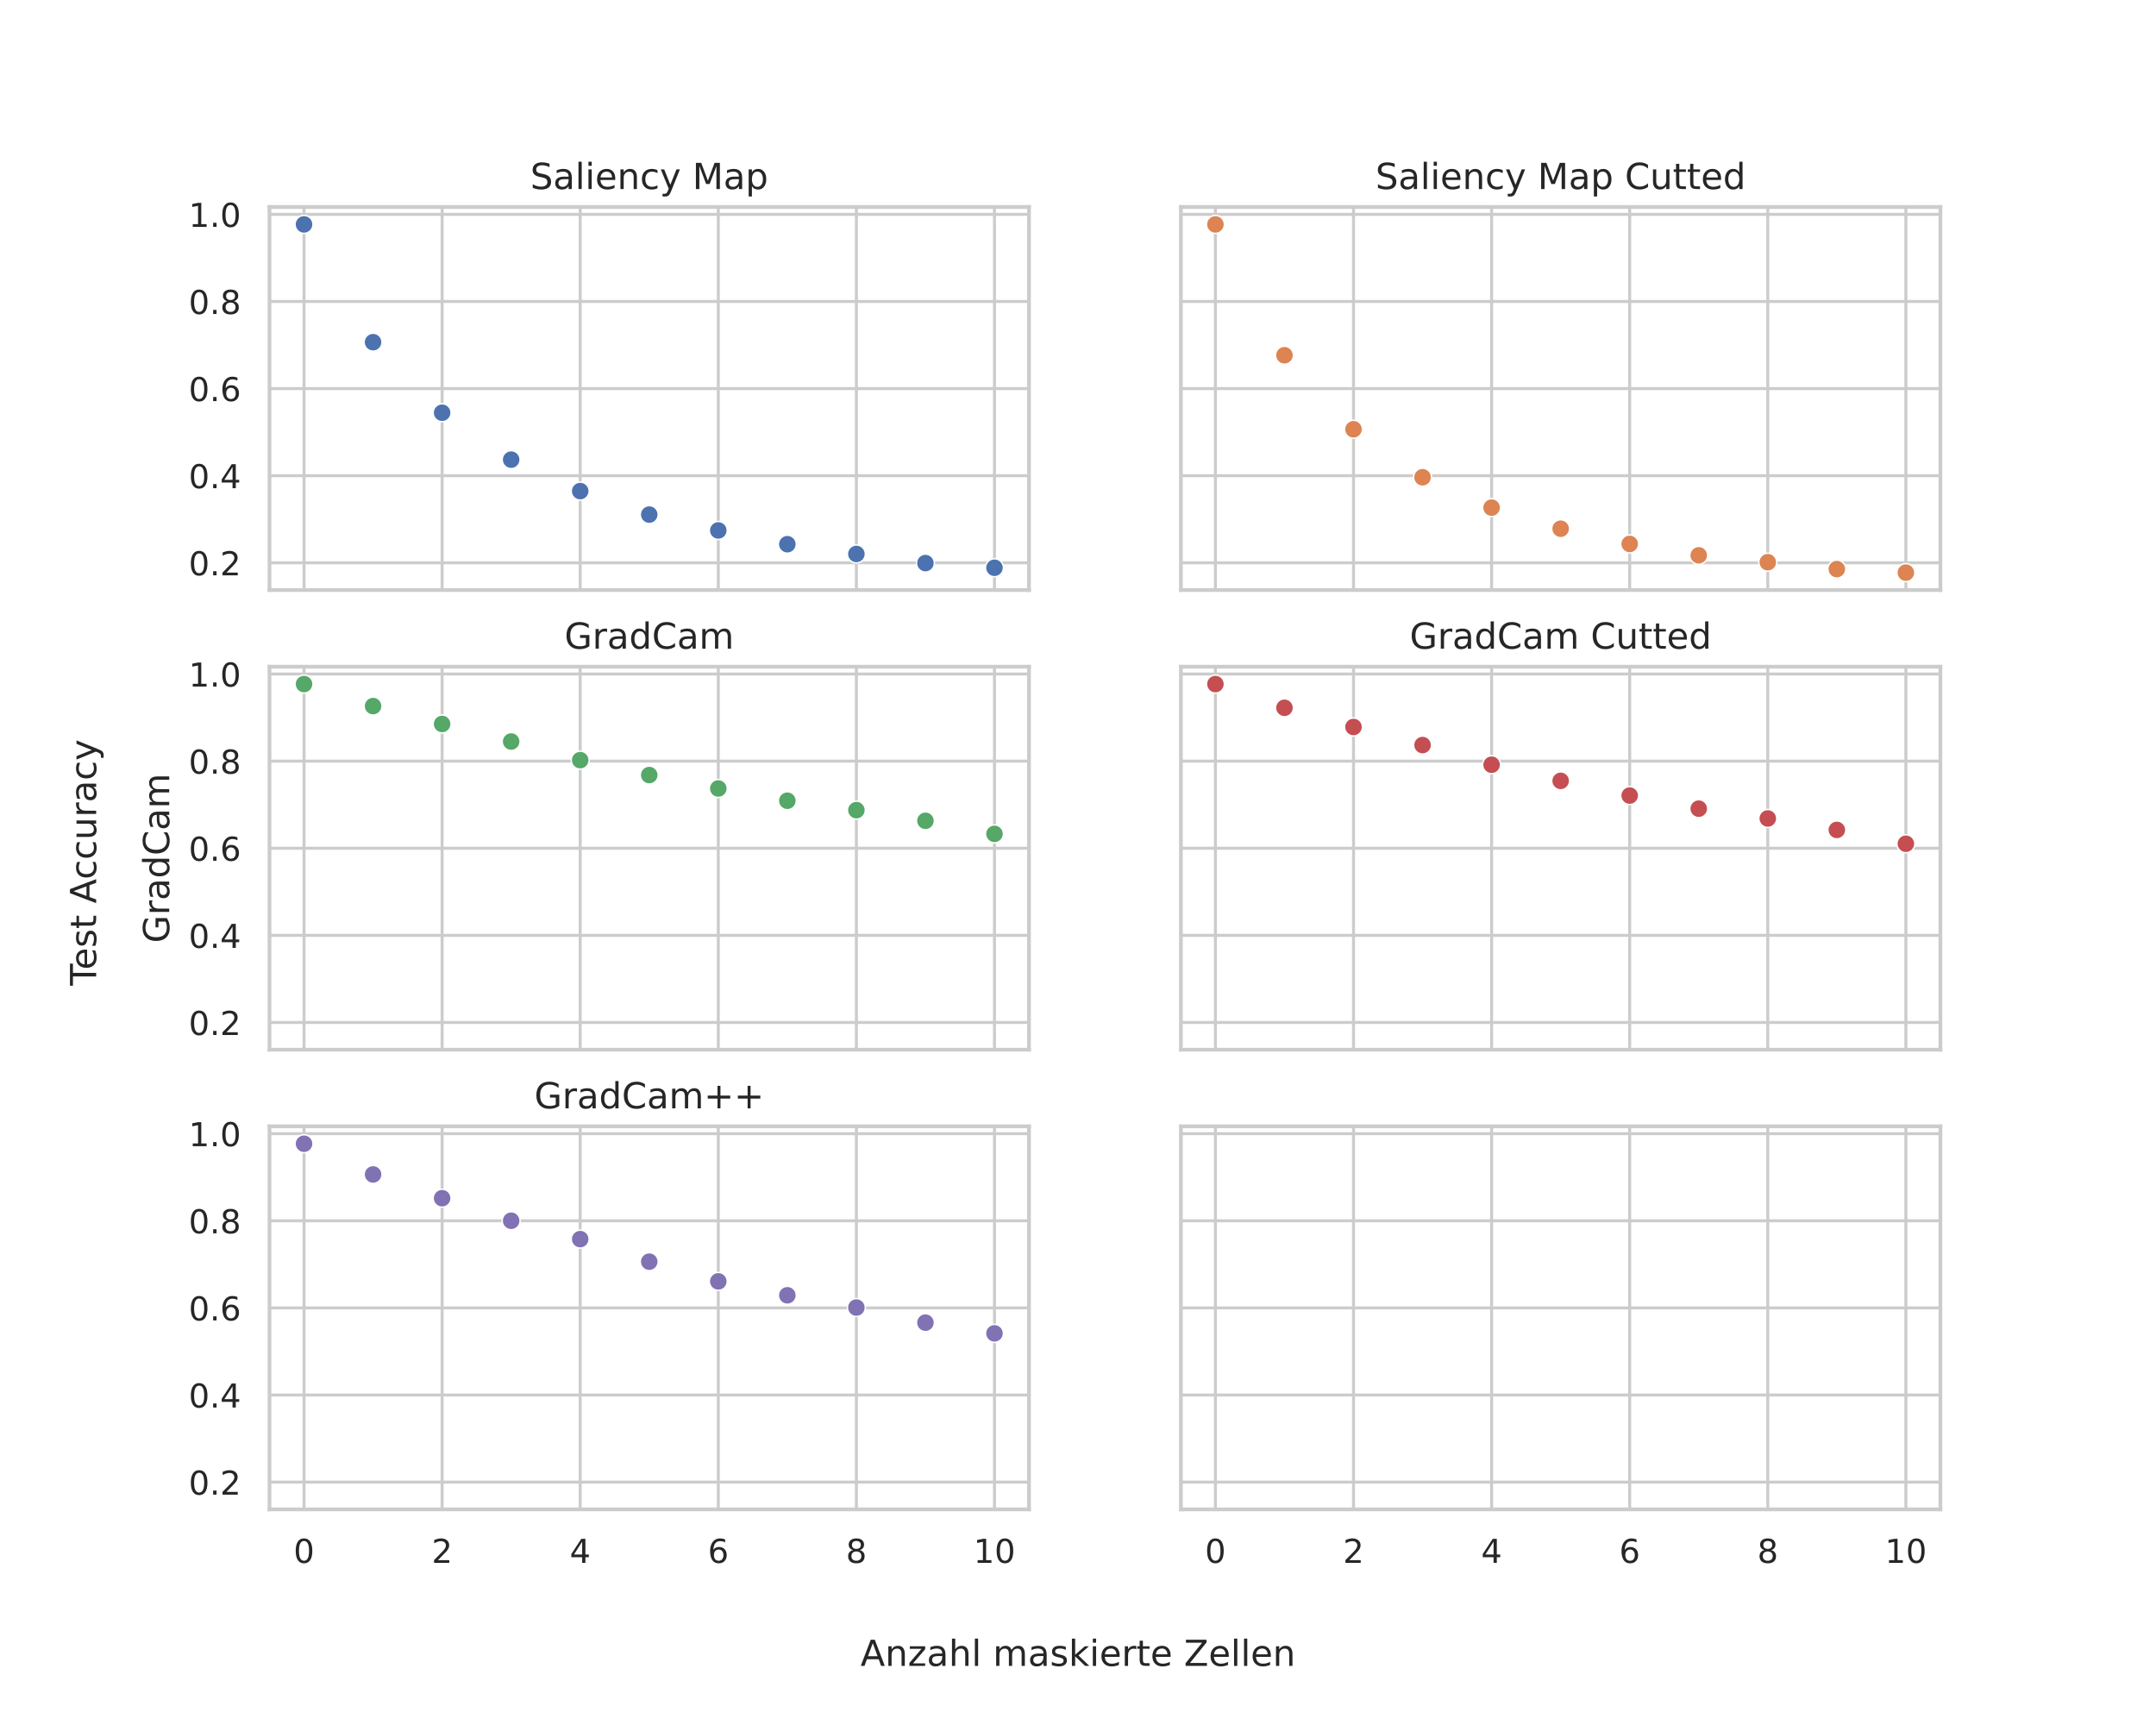 <?xml version="1.0" encoding="utf-8" standalone="no"?>
<!DOCTYPE svg PUBLIC "-//W3C//DTD SVG 1.1//EN"
  "http://www.w3.org/Graphics/SVG/1.1/DTD/svg11.dtd">
<!-- Created with matplotlib (https://matplotlib.org/) -->
<svg height="576pt" version="1.1" viewBox="0 0 720 576" width="720pt" xmlns="http://www.w3.org/2000/svg" xmlns:xlink="http://www.w3.org/1999/xlink">
 <defs>
  <style type="text/css">
*{stroke-linecap:butt;stroke-linejoin:round;}
  </style>
 </defs>
 <g id="figure_1">
  <g id="patch_1">
   <path d="M 0 576 
L 720 576 
L 720 0 
L 0 0 
z
" style="fill:#ffffff;"/>
  </g>
  <g id="axes_1">
   <g id="patch_2">
    <path d="M 90 197.026 
L 343.636 197.026 
L 343.636 69.12 
L 90 69.12 
z
" style="fill:#ffffff;"/>
   </g>
   <g id="matplotlib.axis_1">
    <g id="xtick_1">
     <g id="line2d_1">
      <path clip-path="url(#pca373b21d1)" d="M 101.529 197.026 
L 101.529 69.12 
" style="fill:none;stroke:#cccccc;stroke-linecap:round;"/>
     </g>
    </g>
    <g id="xtick_2">
     <g id="line2d_2">
      <path clip-path="url(#pca373b21d1)" d="M 147.645 197.026 
L 147.645 69.12 
" style="fill:none;stroke:#cccccc;stroke-linecap:round;"/>
     </g>
    </g>
    <g id="xtick_3">
     <g id="line2d_3">
      <path clip-path="url(#pca373b21d1)" d="M 193.76 197.026 
L 193.76 69.12 
" style="fill:none;stroke:#cccccc;stroke-linecap:round;"/>
     </g>
    </g>
    <g id="xtick_4">
     <g id="line2d_4">
      <path clip-path="url(#pca373b21d1)" d="M 239.876 197.026 
L 239.876 69.12 
" style="fill:none;stroke:#cccccc;stroke-linecap:round;"/>
     </g>
    </g>
    <g id="xtick_5">
     <g id="line2d_5">
      <path clip-path="url(#pca373b21d1)" d="M 285.992 197.026 
L 285.992 69.12 
" style="fill:none;stroke:#cccccc;stroke-linecap:round;"/>
     </g>
    </g>
    <g id="xtick_6">
     <g id="line2d_6">
      <path clip-path="url(#pca373b21d1)" d="M 332.107 197.026 
L 332.107 69.12 
" style="fill:none;stroke:#cccccc;stroke-linecap:round;"/>
     </g>
    </g>
   </g>
   <g id="matplotlib.axis_2">
    <g id="ytick_1">
     <g id="line2d_7">
      <path clip-path="url(#pca373b21d1)" d="M 90 187.927 
L 343.636 187.927 
" style="fill:none;stroke:#cccccc;stroke-linecap:round;"/>
     </g>
     <g id="text_1">
      <!-- 0.2 -->
      <defs>
       <path d="M 31.781 66.406 
Q 24.172 66.406 20.328 58.906 
Q 16.5 51.422 16.5 36.375 
Q 16.5 21.391 20.328 13.891 
Q 24.172 6.391 31.781 6.391 
Q 39.453 6.391 43.281 13.891 
Q 47.125 21.391 47.125 36.375 
Q 47.125 51.422 43.281 58.906 
Q 39.453 66.406 31.781 66.406 
z
M 31.781 74.219 
Q 44.047 74.219 50.516 64.516 
Q 56.984 54.828 56.984 36.375 
Q 56.984 17.969 50.516 8.266 
Q 44.047 -1.422 31.781 -1.422 
Q 19.531 -1.422 13.062 8.266 
Q 6.594 17.969 6.594 36.375 
Q 6.594 54.828 13.062 64.516 
Q 19.531 74.219 31.781 74.219 
z
" id="DejaVuSans-48"/>
       <path d="M 10.688 12.406 
L 21 12.406 
L 21 0 
L 10.688 0 
z
" id="DejaVuSans-46"/>
       <path d="M 19.188 8.297 
L 53.609 8.297 
L 53.609 0 
L 7.328 0 
L 7.328 8.297 
Q 12.938 14.109 22.625 23.891 
Q 32.328 33.688 34.812 36.531 
Q 39.547 41.844 41.422 45.531 
Q 43.312 49.219 43.312 52.781 
Q 43.312 58.594 39.234 62.25 
Q 35.156 65.922 28.609 65.922 
Q 23.969 65.922 18.812 64.312 
Q 13.672 62.703 7.812 59.422 
L 7.812 69.391 
Q 13.766 71.781 18.938 73 
Q 24.125 74.219 28.422 74.219 
Q 39.75 74.219 46.484 68.547 
Q 53.219 62.891 53.219 53.422 
Q 53.219 48.922 51.531 44.891 
Q 49.859 40.875 45.406 35.406 
Q 44.188 33.984 37.641 27.219 
Q 31.109 20.453 19.188 8.297 
z
" id="DejaVuSans-50"/>
      </defs>
      <g style="fill:#262626;" transform="translate(63.007 192.107)scale(0.11 -0.11)">
       <use xlink:href="#DejaVuSans-48"/>
       <use x="63.623" xlink:href="#DejaVuSans-46"/>
       <use x="95.41" xlink:href="#DejaVuSans-50"/>
      </g>
     </g>
    </g>
    <g id="ytick_2">
     <g id="line2d_8">
      <path clip-path="url(#pca373b21d1)" d="M 90 158.84 
L 343.636 158.84 
" style="fill:none;stroke:#cccccc;stroke-linecap:round;"/>
     </g>
     <g id="text_2">
      <!-- 0.4 -->
      <defs>
       <path d="M 37.797 64.312 
L 12.891 25.391 
L 37.797 25.391 
z
M 35.203 72.906 
L 47.609 72.906 
L 47.609 25.391 
L 58.016 25.391 
L 58.016 17.188 
L 47.609 17.188 
L 47.609 0 
L 37.797 0 
L 37.797 17.188 
L 4.891 17.188 
L 4.891 26.703 
z
" id="DejaVuSans-52"/>
      </defs>
      <g style="fill:#262626;" transform="translate(63.007 163.019)scale(0.11 -0.11)">
       <use xlink:href="#DejaVuSans-48"/>
       <use x="63.623" xlink:href="#DejaVuSans-46"/>
       <use x="95.41" xlink:href="#DejaVuSans-52"/>
      </g>
     </g>
    </g>
    <g id="ytick_3">
     <g id="line2d_9">
      <path clip-path="url(#pca373b21d1)" d="M 90 129.752 
L 343.636 129.752 
" style="fill:none;stroke:#cccccc;stroke-linecap:round;"/>
     </g>
     <g id="text_3">
      <!-- 0.6 -->
      <defs>
       <path d="M 33.016 40.375 
Q 26.375 40.375 22.484 35.828 
Q 18.609 31.297 18.609 23.391 
Q 18.609 15.531 22.484 10.953 
Q 26.375 6.391 33.016 6.391 
Q 39.656 6.391 43.531 10.953 
Q 47.406 15.531 47.406 23.391 
Q 47.406 31.297 43.531 35.828 
Q 39.656 40.375 33.016 40.375 
z
M 52.594 71.297 
L 52.594 62.312 
Q 48.875 64.062 45.094 64.984 
Q 41.312 65.922 37.594 65.922 
Q 27.828 65.922 22.672 59.328 
Q 17.531 52.734 16.797 39.406 
Q 19.672 43.656 24.016 45.922 
Q 28.375 48.188 33.594 48.188 
Q 44.578 48.188 50.953 41.516 
Q 57.328 34.859 57.328 23.391 
Q 57.328 12.156 50.688 5.359 
Q 44.047 -1.422 33.016 -1.422 
Q 20.359 -1.422 13.672 8.266 
Q 6.984 17.969 6.984 36.375 
Q 6.984 53.656 15.188 63.938 
Q 23.391 74.219 37.203 74.219 
Q 40.922 74.219 44.703 73.484 
Q 48.484 72.75 52.594 71.297 
z
" id="DejaVuSans-54"/>
      </defs>
      <g style="fill:#262626;" transform="translate(63.007 133.931)scale(0.11 -0.11)">
       <use xlink:href="#DejaVuSans-48"/>
       <use x="63.623" xlink:href="#DejaVuSans-46"/>
       <use x="95.41" xlink:href="#DejaVuSans-54"/>
      </g>
     </g>
    </g>
    <g id="ytick_4">
     <g id="line2d_10">
      <path clip-path="url(#pca373b21d1)" d="M 90 100.664 
L 343.636 100.664 
" style="fill:none;stroke:#cccccc;stroke-linecap:round;"/>
     </g>
     <g id="text_4">
      <!-- 0.8 -->
      <defs>
       <path d="M 31.781 34.625 
Q 24.75 34.625 20.719 30.859 
Q 16.703 27.094 16.703 20.516 
Q 16.703 13.922 20.719 10.156 
Q 24.75 6.391 31.781 6.391 
Q 38.812 6.391 42.859 10.172 
Q 46.922 13.969 46.922 20.516 
Q 46.922 27.094 42.891 30.859 
Q 38.875 34.625 31.781 34.625 
z
M 21.922 38.812 
Q 15.578 40.375 12.031 44.719 
Q 8.5 49.078 8.5 55.328 
Q 8.5 64.062 14.719 69.141 
Q 20.953 74.219 31.781 74.219 
Q 42.672 74.219 48.875 69.141 
Q 55.078 64.062 55.078 55.328 
Q 55.078 49.078 51.531 44.719 
Q 48 40.375 41.703 38.812 
Q 48.828 37.156 52.797 32.312 
Q 56.781 27.484 56.781 20.516 
Q 56.781 9.906 50.312 4.234 
Q 43.844 -1.422 31.781 -1.422 
Q 19.734 -1.422 13.25 4.234 
Q 6.781 9.906 6.781 20.516 
Q 6.781 27.484 10.781 32.312 
Q 14.797 37.156 21.922 38.812 
z
M 18.312 54.391 
Q 18.312 48.734 21.844 45.562 
Q 25.391 42.391 31.781 42.391 
Q 38.141 42.391 41.719 45.562 
Q 45.312 48.734 45.312 54.391 
Q 45.312 60.062 41.719 63.234 
Q 38.141 66.406 31.781 66.406 
Q 25.391 66.406 21.844 63.234 
Q 18.312 60.062 18.312 54.391 
z
" id="DejaVuSans-56"/>
      </defs>
      <g style="fill:#262626;" transform="translate(63.007 104.844)scale(0.11 -0.11)">
       <use xlink:href="#DejaVuSans-48"/>
       <use x="63.623" xlink:href="#DejaVuSans-46"/>
       <use x="95.41" xlink:href="#DejaVuSans-56"/>
      </g>
     </g>
    </g>
    <g id="ytick_5">
     <g id="line2d_11">
      <path clip-path="url(#pca373b21d1)" d="M 90 71.577 
L 343.636 71.577 
" style="fill:none;stroke:#cccccc;stroke-linecap:round;"/>
     </g>
     <g id="text_5">
      <!-- 1.0 -->
      <defs>
       <path d="M 12.406 8.297 
L 28.516 8.297 
L 28.516 63.922 
L 10.984 60.406 
L 10.984 69.391 
L 28.422 72.906 
L 38.281 72.906 
L 38.281 8.297 
L 54.391 8.297 
L 54.391 0 
L 12.406 0 
z
" id="DejaVuSans-49"/>
      </defs>
      <g style="fill:#262626;" transform="translate(63.007 75.756)scale(0.11 -0.11)">
       <use xlink:href="#DejaVuSans-49"/>
       <use x="63.623" xlink:href="#DejaVuSans-46"/>
       <use x="95.41" xlink:href="#DejaVuSans-48"/>
      </g>
     </g>
    </g>
    <g id="text_6">
     <!-- . -->
     <g style="opacity:0;" transform="translate(56.511 134.98)rotate(-90)scale(0.12 -0.12)">
      <use xlink:href="#DejaVuSans-46"/>
     </g>
    </g>
   </g>
   <g id="PathCollection_1">
    <defs>
     <path d="M 0 3 
C 0.796 3 1.559 2.684 2.121 2.121 
C 2.684 1.559 3 0.796 3 0 
C 3 -0.796 2.684 -1.559 2.121 -2.121 
C 1.559 -2.684 0.796 -3 0 -3 
C -0.796 -3 -1.559 -2.684 -2.121 -2.121 
C -2.684 -1.559 -3 -0.796 -3 0 
C -3 0.796 -2.684 1.559 -2.121 2.121 
C -1.559 2.684 -0.796 3 0 3 
z
" id="m4a448a6d2e" style="stroke:#ffffff;stroke-width:0.48;"/>
    </defs>
    <g clip-path="url(#pca373b21d1)">
     <use style="fill:#4c72b0;stroke:#ffffff;stroke-width:0.48;" x="101.529" xlink:href="#m4a448a6d2e" y="74.934"/>
     <use style="fill:#4c72b0;stroke:#ffffff;stroke-width:0.48;" x="124.587" xlink:href="#m4a448a6d2e" y="114.26"/>
     <use style="fill:#4c72b0;stroke:#ffffff;stroke-width:0.48;" x="147.645" xlink:href="#m4a448a6d2e" y="137.821"/>
     <use style="fill:#4c72b0;stroke:#ffffff;stroke-width:0.48;" x="170.702" xlink:href="#m4a448a6d2e" y="153.481"/>
     <use style="fill:#4c72b0;stroke:#ffffff;stroke-width:0.48;" x="193.76" xlink:href="#m4a448a6d2e" y="163.983"/>
     <use style="fill:#4c72b0;stroke:#ffffff;stroke-width:0.48;" x="216.818" xlink:href="#m4a448a6d2e" y="171.83"/>
     <use style="fill:#4c72b0;stroke:#ffffff;stroke-width:0.48;" x="239.876" xlink:href="#m4a448a6d2e" y="177.12"/>
     <use style="fill:#4c72b0;stroke:#ffffff;stroke-width:0.48;" x="262.934" xlink:href="#m4a448a6d2e" y="181.719"/>
     <use style="fill:#4c72b0;stroke:#ffffff;stroke-width:0.48;" x="285.992" xlink:href="#m4a448a6d2e" y="184.973"/>
     <use style="fill:#4c72b0;stroke:#ffffff;stroke-width:0.48;" x="309.05" xlink:href="#m4a448a6d2e" y="188.019"/>
     <use style="fill:#4c72b0;stroke:#ffffff;stroke-width:0.48;" x="332.107" xlink:href="#m4a448a6d2e" y="189.583"/>
    </g>
   </g>
   <g id="patch_3">
    <path d="M 90 197.026 
L 90 69.12 
" style="fill:none;stroke:#cccccc;stroke-linecap:square;stroke-linejoin:miter;stroke-width:1.25;"/>
   </g>
   <g id="patch_4">
    <path d="M 343.636 197.026 
L 343.636 69.12 
" style="fill:none;stroke:#cccccc;stroke-linecap:square;stroke-linejoin:miter;stroke-width:1.25;"/>
   </g>
   <g id="patch_5">
    <path d="M 90 197.026 
L 343.636 197.026 
" style="fill:none;stroke:#cccccc;stroke-linecap:square;stroke-linejoin:miter;stroke-width:1.25;"/>
   </g>
   <g id="patch_6">
    <path d="M 90 69.12 
L 343.636 69.12 
" style="fill:none;stroke:#cccccc;stroke-linecap:square;stroke-linejoin:miter;stroke-width:1.25;"/>
   </g>
   <g id="text_7">
    <!-- Saliency Map -->
    <defs>
     <path d="M 53.516 70.516 
L 53.516 60.891 
Q 47.906 63.578 42.922 64.891 
Q 37.938 66.219 33.297 66.219 
Q 25.25 66.219 20.875 63.094 
Q 16.5 59.969 16.5 54.203 
Q 16.5 49.359 19.406 46.891 
Q 22.312 44.438 30.422 42.922 
L 36.375 41.703 
Q 47.406 39.594 52.656 34.297 
Q 57.906 29 57.906 20.125 
Q 57.906 9.516 50.797 4.047 
Q 43.703 -1.422 29.984 -1.422 
Q 24.812 -1.422 18.969 -0.25 
Q 13.141 0.922 6.891 3.219 
L 6.891 13.375 
Q 12.891 10.016 18.656 8.297 
Q 24.422 6.594 29.984 6.594 
Q 38.422 6.594 43.016 9.906 
Q 47.609 13.234 47.609 19.391 
Q 47.609 24.75 44.312 27.781 
Q 41.016 30.812 33.5 32.328 
L 27.484 33.5 
Q 16.453 35.688 11.516 40.375 
Q 6.594 45.062 6.594 53.422 
Q 6.594 63.094 13.406 68.656 
Q 20.219 74.219 32.172 74.219 
Q 37.312 74.219 42.625 73.281 
Q 47.953 72.359 53.516 70.516 
z
" id="DejaVuSans-83"/>
     <path d="M 34.281 27.484 
Q 23.391 27.484 19.188 25 
Q 14.984 22.516 14.984 16.5 
Q 14.984 11.719 18.141 8.906 
Q 21.297 6.109 26.703 6.109 
Q 34.188 6.109 38.703 11.406 
Q 43.219 16.703 43.219 25.484 
L 43.219 27.484 
z
M 52.203 31.203 
L 52.203 0 
L 43.219 0 
L 43.219 8.297 
Q 40.141 3.328 35.547 0.953 
Q 30.953 -1.422 24.312 -1.422 
Q 15.922 -1.422 10.953 3.297 
Q 6 8.016 6 15.922 
Q 6 25.141 12.172 29.828 
Q 18.359 34.516 30.609 34.516 
L 43.219 34.516 
L 43.219 35.406 
Q 43.219 41.609 39.141 45 
Q 35.062 48.391 27.688 48.391 
Q 23 48.391 18.547 47.266 
Q 14.109 46.141 10.016 43.891 
L 10.016 52.203 
Q 14.938 54.109 19.578 55.047 
Q 24.219 56 28.609 56 
Q 40.484 56 46.344 49.844 
Q 52.203 43.703 52.203 31.203 
z
" id="DejaVuSans-97"/>
     <path d="M 9.422 75.984 
L 18.406 75.984 
L 18.406 0 
L 9.422 0 
z
" id="DejaVuSans-108"/>
     <path d="M 9.422 54.688 
L 18.406 54.688 
L 18.406 0 
L 9.422 0 
z
M 9.422 75.984 
L 18.406 75.984 
L 18.406 64.594 
L 9.422 64.594 
z
" id="DejaVuSans-105"/>
     <path d="M 56.203 29.594 
L 56.203 25.203 
L 14.891 25.203 
Q 15.484 15.922 20.484 11.062 
Q 25.484 6.203 34.422 6.203 
Q 39.594 6.203 44.453 7.469 
Q 49.312 8.734 54.109 11.281 
L 54.109 2.781 
Q 49.266 0.734 44.188 -0.344 
Q 39.109 -1.422 33.891 -1.422 
Q 20.797 -1.422 13.156 6.188 
Q 5.516 13.812 5.516 26.812 
Q 5.516 40.234 12.766 48.109 
Q 20.016 56 32.328 56 
Q 43.359 56 49.781 48.891 
Q 56.203 41.797 56.203 29.594 
z
M 47.219 32.234 
Q 47.125 39.594 43.094 43.984 
Q 39.062 48.391 32.422 48.391 
Q 24.906 48.391 20.391 44.141 
Q 15.875 39.891 15.188 32.172 
z
" id="DejaVuSans-101"/>
     <path d="M 54.891 33.016 
L 54.891 0 
L 45.906 0 
L 45.906 32.719 
Q 45.906 40.484 42.875 44.328 
Q 39.844 48.188 33.797 48.188 
Q 26.516 48.188 22.312 43.547 
Q 18.109 38.922 18.109 30.906 
L 18.109 0 
L 9.078 0 
L 9.078 54.688 
L 18.109 54.688 
L 18.109 46.188 
Q 21.344 51.125 25.703 53.562 
Q 30.078 56 35.797 56 
Q 45.219 56 50.047 50.172 
Q 54.891 44.344 54.891 33.016 
z
" id="DejaVuSans-110"/>
     <path d="M 48.781 52.594 
L 48.781 44.188 
Q 44.969 46.297 41.141 47.344 
Q 37.312 48.391 33.406 48.391 
Q 24.656 48.391 19.812 42.844 
Q 14.984 37.312 14.984 27.297 
Q 14.984 17.281 19.812 11.734 
Q 24.656 6.203 33.406 6.203 
Q 37.312 6.203 41.141 7.25 
Q 44.969 8.297 48.781 10.406 
L 48.781 2.094 
Q 45.016 0.344 40.984 -0.531 
Q 36.969 -1.422 32.422 -1.422 
Q 20.062 -1.422 12.781 6.344 
Q 5.516 14.109 5.516 27.297 
Q 5.516 40.672 12.859 48.328 
Q 20.219 56 33.016 56 
Q 37.156 56 41.109 55.141 
Q 45.062 54.297 48.781 52.594 
z
" id="DejaVuSans-99"/>
     <path d="M 32.172 -5.078 
Q 28.375 -14.844 24.75 -17.812 
Q 21.141 -20.797 15.094 -20.797 
L 7.906 -20.797 
L 7.906 -13.281 
L 13.188 -13.281 
Q 16.891 -13.281 18.938 -11.516 
Q 21 -9.766 23.484 -3.219 
L 25.094 0.875 
L 2.984 54.688 
L 12.5 54.688 
L 29.594 11.922 
L 46.688 54.688 
L 56.203 54.688 
z
" id="DejaVuSans-121"/>
     <path id="DejaVuSans-32"/>
     <path d="M 9.812 72.906 
L 24.516 72.906 
L 43.109 23.297 
L 61.812 72.906 
L 76.516 72.906 
L 76.516 0 
L 66.891 0 
L 66.891 64.016 
L 48.094 14.016 
L 38.188 14.016 
L 19.391 64.016 
L 19.391 0 
L 9.812 0 
z
" id="DejaVuSans-77"/>
     <path d="M 18.109 8.203 
L 18.109 -20.797 
L 9.078 -20.797 
L 9.078 54.688 
L 18.109 54.688 
L 18.109 46.391 
Q 20.953 51.266 25.266 53.625 
Q 29.594 56 35.594 56 
Q 45.562 56 51.781 48.094 
Q 58.016 40.188 58.016 27.297 
Q 58.016 14.406 51.781 6.484 
Q 45.562 -1.422 35.594 -1.422 
Q 29.594 -1.422 25.266 0.953 
Q 20.953 3.328 18.109 8.203 
z
M 48.688 27.297 
Q 48.688 37.203 44.609 42.844 
Q 40.531 48.484 33.406 48.484 
Q 26.266 48.484 22.188 42.844 
Q 18.109 37.203 18.109 27.297 
Q 18.109 17.391 22.188 11.75 
Q 26.266 6.109 33.406 6.109 
Q 40.531 6.109 44.609 11.75 
Q 48.688 17.391 48.688 27.297 
z
" id="DejaVuSans-112"/>
    </defs>
    <g style="fill:#262626;" transform="translate(177.084 63.12)scale(0.12 -0.12)">
     <use xlink:href="#DejaVuSans-83"/>
     <use x="63.477" xlink:href="#DejaVuSans-97"/>
     <use x="124.756" xlink:href="#DejaVuSans-108"/>
     <use x="152.539" xlink:href="#DejaVuSans-105"/>
     <use x="180.322" xlink:href="#DejaVuSans-101"/>
     <use x="241.846" xlink:href="#DejaVuSans-110"/>
     <use x="305.225" xlink:href="#DejaVuSans-99"/>
     <use x="360.205" xlink:href="#DejaVuSans-121"/>
     <use x="419.385" xlink:href="#DejaVuSans-32"/>
     <use x="451.172" xlink:href="#DejaVuSans-77"/>
     <use x="537.451" xlink:href="#DejaVuSans-97"/>
     <use x="598.73" xlink:href="#DejaVuSans-112"/>
    </g>
   </g>
  </g>
  <g id="axes_2">
   <g id="patch_7">
    <path d="M 394.364 197.026 
L 648 197.026 
L 648 69.12 
L 394.364 69.12 
z
" style="fill:#ffffff;"/>
   </g>
   <g id="matplotlib.axis_3">
    <g id="xtick_7">
     <g id="line2d_12">
      <path clip-path="url(#p4560497759)" d="M 405.893 197.026 
L 405.893 69.12 
" style="fill:none;stroke:#cccccc;stroke-linecap:round;"/>
     </g>
    </g>
    <g id="xtick_8">
     <g id="line2d_13">
      <path clip-path="url(#p4560497759)" d="M 452.008 197.026 
L 452.008 69.12 
" style="fill:none;stroke:#cccccc;stroke-linecap:round;"/>
     </g>
    </g>
    <g id="xtick_9">
     <g id="line2d_14">
      <path clip-path="url(#p4560497759)" d="M 498.124 197.026 
L 498.124 69.12 
" style="fill:none;stroke:#cccccc;stroke-linecap:round;"/>
     </g>
    </g>
    <g id="xtick_10">
     <g id="line2d_15">
      <path clip-path="url(#p4560497759)" d="M 544.24 197.026 
L 544.24 69.12 
" style="fill:none;stroke:#cccccc;stroke-linecap:round;"/>
     </g>
    </g>
    <g id="xtick_11">
     <g id="line2d_16">
      <path clip-path="url(#p4560497759)" d="M 590.355 197.026 
L 590.355 69.12 
" style="fill:none;stroke:#cccccc;stroke-linecap:round;"/>
     </g>
    </g>
    <g id="xtick_12">
     <g id="line2d_17">
      <path clip-path="url(#p4560497759)" d="M 636.471 197.026 
L 636.471 69.12 
" style="fill:none;stroke:#cccccc;stroke-linecap:round;"/>
     </g>
    </g>
   </g>
   <g id="matplotlib.axis_4">
    <g id="ytick_6">
     <g id="line2d_18">
      <path clip-path="url(#p4560497759)" d="M 394.364 187.927 
L 648 187.927 
" style="fill:none;stroke:#cccccc;stroke-linecap:round;"/>
     </g>
    </g>
    <g id="ytick_7">
     <g id="line2d_19">
      <path clip-path="url(#p4560497759)" d="M 394.364 158.84 
L 648 158.84 
" style="fill:none;stroke:#cccccc;stroke-linecap:round;"/>
     </g>
    </g>
    <g id="ytick_8">
     <g id="line2d_20">
      <path clip-path="url(#p4560497759)" d="M 394.364 129.752 
L 648 129.752 
" style="fill:none;stroke:#cccccc;stroke-linecap:round;"/>
     </g>
    </g>
    <g id="ytick_9">
     <g id="line2d_21">
      <path clip-path="url(#p4560497759)" d="M 394.364 100.664 
L 648 100.664 
" style="fill:none;stroke:#cccccc;stroke-linecap:round;"/>
     </g>
    </g>
    <g id="ytick_10">
     <g id="line2d_22">
      <path clip-path="url(#p4560497759)" d="M 394.364 71.577 
L 648 71.577 
" style="fill:none;stroke:#cccccc;stroke-linecap:round;"/>
     </g>
    </g>
   </g>
   <g id="PathCollection_2">
    <defs>
     <path d="M 0 3 
C 0.796 3 1.559 2.684 2.121 2.121 
C 2.684 1.559 3 0.796 3 0 
C 3 -0.796 2.684 -1.559 2.121 -2.121 
C 1.559 -2.684 0.796 -3 0 -3 
C -0.796 -3 -1.559 -2.684 -2.121 -2.121 
C -2.684 -1.559 -3 -0.796 -3 0 
C -3 0.796 -2.684 1.559 -2.121 2.121 
C -1.559 2.684 -0.796 3 0 3 
z
" id="m487838ea35" style="stroke:#ffffff;stroke-width:0.48;"/>
    </defs>
    <g clip-path="url(#p4560497759)">
     <use style="fill:#dd8452;stroke:#ffffff;stroke-width:0.48;" x="428.95" xlink:href="#m487838ea35" y="118.624"/>
     <use style="fill:#dd8452;stroke:#ffffff;stroke-width:0.48;" x="452.008" xlink:href="#m487838ea35" y="143.336"/>
     <use style="fill:#dd8452;stroke:#ffffff;stroke-width:0.48;" x="475.066" xlink:href="#m487838ea35" y="159.362"/>
     <use style="fill:#dd8452;stroke:#ffffff;stroke-width:0.48;" x="498.124" xlink:href="#m487838ea35" y="169.506"/>
     <use style="fill:#dd8452;stroke:#ffffff;stroke-width:0.48;" x="521.182" xlink:href="#m487838ea35" y="176.546"/>
     <use style="fill:#dd8452;stroke:#ffffff;stroke-width:0.48;" x="544.24" xlink:href="#m487838ea35" y="181.623"/>
     <use style="fill:#dd8452;stroke:#ffffff;stroke-width:0.48;" x="567.298" xlink:href="#m487838ea35" y="185.436"/>
     <use style="fill:#dd8452;stroke:#ffffff;stroke-width:0.48;" x="590.355" xlink:href="#m487838ea35" y="187.733"/>
     <use style="fill:#dd8452;stroke:#ffffff;stroke-width:0.48;" x="613.413" xlink:href="#m487838ea35" y="190.029"/>
     <use style="fill:#dd8452;stroke:#ffffff;stroke-width:0.48;" x="636.471" xlink:href="#m487838ea35" y="191.212"/>
     <use style="fill:#dd8452;stroke:#ffffff;stroke-width:0.48;" x="405.893" xlink:href="#m487838ea35" y="74.934"/>
    </g>
   </g>
   <g id="patch_8">
    <path d="M 394.364 197.026 
L 394.364 69.12 
" style="fill:none;stroke:#cccccc;stroke-linecap:square;stroke-linejoin:miter;stroke-width:1.25;"/>
   </g>
   <g id="patch_9">
    <path d="M 648 197.026 
L 648 69.12 
" style="fill:none;stroke:#cccccc;stroke-linecap:square;stroke-linejoin:miter;stroke-width:1.25;"/>
   </g>
   <g id="patch_10">
    <path d="M 394.364 197.026 
L 648 197.026 
" style="fill:none;stroke:#cccccc;stroke-linecap:square;stroke-linejoin:miter;stroke-width:1.25;"/>
   </g>
   <g id="patch_11">
    <path d="M 394.364 69.12 
L 648 69.12 
" style="fill:none;stroke:#cccccc;stroke-linecap:square;stroke-linejoin:miter;stroke-width:1.25;"/>
   </g>
   <g id="text_8">
    <!-- Saliency Map Cutted -->
    <defs>
     <path d="M 64.406 67.281 
L 64.406 56.891 
Q 59.422 61.531 53.781 63.812 
Q 48.141 66.109 41.797 66.109 
Q 29.297 66.109 22.656 58.469 
Q 16.016 50.828 16.016 36.375 
Q 16.016 21.969 22.656 14.328 
Q 29.297 6.688 41.797 6.688 
Q 48.141 6.688 53.781 8.984 
Q 59.422 11.281 64.406 15.922 
L 64.406 5.609 
Q 59.234 2.094 53.438 0.328 
Q 47.656 -1.422 41.219 -1.422 
Q 24.656 -1.422 15.125 8.703 
Q 5.609 18.844 5.609 36.375 
Q 5.609 53.953 15.125 64.078 
Q 24.656 74.219 41.219 74.219 
Q 47.75 74.219 53.531 72.484 
Q 59.328 70.75 64.406 67.281 
z
" id="DejaVuSans-67"/>
     <path d="M 8.5 21.578 
L 8.5 54.688 
L 17.484 54.688 
L 17.484 21.922 
Q 17.484 14.156 20.5 10.266 
Q 23.531 6.391 29.594 6.391 
Q 36.859 6.391 41.078 11.031 
Q 45.312 15.672 45.312 23.688 
L 45.312 54.688 
L 54.297 54.688 
L 54.297 0 
L 45.312 0 
L 45.312 8.406 
Q 42.047 3.422 37.719 1 
Q 33.406 -1.422 27.688 -1.422 
Q 18.266 -1.422 13.375 4.438 
Q 8.5 10.297 8.5 21.578 
z
M 31.109 56 
z
" id="DejaVuSans-117"/>
     <path d="M 18.312 70.219 
L 18.312 54.688 
L 36.812 54.688 
L 36.812 47.703 
L 18.312 47.703 
L 18.312 18.016 
Q 18.312 11.328 20.141 9.422 
Q 21.969 7.516 27.594 7.516 
L 36.812 7.516 
L 36.812 0 
L 27.594 0 
Q 17.188 0 13.234 3.875 
Q 9.281 7.766 9.281 18.016 
L 9.281 47.703 
L 2.688 47.703 
L 2.688 54.688 
L 9.281 54.688 
L 9.281 70.219 
z
" id="DejaVuSans-116"/>
     <path d="M 45.406 46.391 
L 45.406 75.984 
L 54.391 75.984 
L 54.391 0 
L 45.406 0 
L 45.406 8.203 
Q 42.578 3.328 38.25 0.953 
Q 33.938 -1.422 27.875 -1.422 
Q 17.969 -1.422 11.734 6.484 
Q 5.516 14.406 5.516 27.297 
Q 5.516 40.188 11.734 48.094 
Q 17.969 56 27.875 56 
Q 33.938 56 38.25 53.625 
Q 42.578 51.266 45.406 46.391 
z
M 14.797 27.297 
Q 14.797 17.391 18.875 11.75 
Q 22.953 6.109 30.078 6.109 
Q 37.203 6.109 41.297 11.75 
Q 45.406 17.391 45.406 27.297 
Q 45.406 37.203 41.297 42.844 
Q 37.203 48.484 30.078 48.484 
Q 22.953 48.484 18.875 42.844 
Q 14.797 37.203 14.797 27.297 
z
" id="DejaVuSans-100"/>
    </defs>
    <g style="fill:#262626;" transform="translate(459.343 63.12)scale(0.12 -0.12)">
     <use xlink:href="#DejaVuSans-83"/>
     <use x="63.477" xlink:href="#DejaVuSans-97"/>
     <use x="124.756" xlink:href="#DejaVuSans-108"/>
     <use x="152.539" xlink:href="#DejaVuSans-105"/>
     <use x="180.322" xlink:href="#DejaVuSans-101"/>
     <use x="241.846" xlink:href="#DejaVuSans-110"/>
     <use x="305.225" xlink:href="#DejaVuSans-99"/>
     <use x="360.205" xlink:href="#DejaVuSans-121"/>
     <use x="419.385" xlink:href="#DejaVuSans-32"/>
     <use x="451.172" xlink:href="#DejaVuSans-77"/>
     <use x="537.451" xlink:href="#DejaVuSans-97"/>
     <use x="598.73" xlink:href="#DejaVuSans-112"/>
     <use x="662.207" xlink:href="#DejaVuSans-32"/>
     <use x="693.994" xlink:href="#DejaVuSans-67"/>
     <use x="763.818" xlink:href="#DejaVuSans-117"/>
     <use x="827.197" xlink:href="#DejaVuSans-116"/>
     <use x="866.406" xlink:href="#DejaVuSans-116"/>
     <use x="905.615" xlink:href="#DejaVuSans-101"/>
     <use x="967.139" xlink:href="#DejaVuSans-100"/>
    </g>
   </g>
  </g>
  <g id="axes_3">
   <g id="patch_12">
    <path d="M 90 350.513 
L 343.636 350.513 
L 343.636 222.607 
L 90 222.607 
z
" style="fill:#ffffff;"/>
   </g>
   <g id="matplotlib.axis_5">
    <g id="xtick_13">
     <g id="line2d_23">
      <path clip-path="url(#pe6c15b83a9)" d="M 101.529 350.513 
L 101.529 222.607 
" style="fill:none;stroke:#cccccc;stroke-linecap:round;"/>
     </g>
    </g>
    <g id="xtick_14">
     <g id="line2d_24">
      <path clip-path="url(#pe6c15b83a9)" d="M 147.645 350.513 
L 147.645 222.607 
" style="fill:none;stroke:#cccccc;stroke-linecap:round;"/>
     </g>
    </g>
    <g id="xtick_15">
     <g id="line2d_25">
      <path clip-path="url(#pe6c15b83a9)" d="M 193.76 350.513 
L 193.76 222.607 
" style="fill:none;stroke:#cccccc;stroke-linecap:round;"/>
     </g>
    </g>
    <g id="xtick_16">
     <g id="line2d_26">
      <path clip-path="url(#pe6c15b83a9)" d="M 239.876 350.513 
L 239.876 222.607 
" style="fill:none;stroke:#cccccc;stroke-linecap:round;"/>
     </g>
    </g>
    <g id="xtick_17">
     <g id="line2d_27">
      <path clip-path="url(#pe6c15b83a9)" d="M 285.992 350.513 
L 285.992 222.607 
" style="fill:none;stroke:#cccccc;stroke-linecap:round;"/>
     </g>
    </g>
    <g id="xtick_18">
     <g id="line2d_28">
      <path clip-path="url(#pe6c15b83a9)" d="M 332.107 350.513 
L 332.107 222.607 
" style="fill:none;stroke:#cccccc;stroke-linecap:round;"/>
     </g>
    </g>
   </g>
   <g id="matplotlib.axis_6">
    <g id="ytick_11">
     <g id="line2d_29">
      <path clip-path="url(#pe6c15b83a9)" d="M 90 341.414 
L 343.636 341.414 
" style="fill:none;stroke:#cccccc;stroke-linecap:round;"/>
     </g>
     <g id="text_9">
      <!-- 0.2 -->
      <g style="fill:#262626;" transform="translate(63.007 345.594)scale(0.11 -0.11)">
       <use xlink:href="#DejaVuSans-48"/>
       <use x="63.623" xlink:href="#DejaVuSans-46"/>
       <use x="95.41" xlink:href="#DejaVuSans-50"/>
      </g>
     </g>
    </g>
    <g id="ytick_12">
     <g id="line2d_30">
      <path clip-path="url(#pe6c15b83a9)" d="M 90 312.327 
L 343.636 312.327 
" style="fill:none;stroke:#cccccc;stroke-linecap:round;"/>
     </g>
     <g id="text_10">
      <!-- 0.4 -->
      <g style="fill:#262626;" transform="translate(63.007 316.506)scale(0.11 -0.11)">
       <use xlink:href="#DejaVuSans-48"/>
       <use x="63.623" xlink:href="#DejaVuSans-46"/>
       <use x="95.41" xlink:href="#DejaVuSans-52"/>
      </g>
     </g>
    </g>
    <g id="ytick_13">
     <g id="line2d_31">
      <path clip-path="url(#pe6c15b83a9)" d="M 90 283.239 
L 343.636 283.239 
" style="fill:none;stroke:#cccccc;stroke-linecap:round;"/>
     </g>
     <g id="text_11">
      <!-- 0.6 -->
      <g style="fill:#262626;" transform="translate(63.007 287.418)scale(0.11 -0.11)">
       <use xlink:href="#DejaVuSans-48"/>
       <use x="63.623" xlink:href="#DejaVuSans-46"/>
       <use x="95.41" xlink:href="#DejaVuSans-54"/>
      </g>
     </g>
    </g>
    <g id="ytick_14">
     <g id="line2d_32">
      <path clip-path="url(#pe6c15b83a9)" d="M 90 254.151 
L 343.636 254.151 
" style="fill:none;stroke:#cccccc;stroke-linecap:round;"/>
     </g>
     <g id="text_12">
      <!-- 0.8 -->
      <g style="fill:#262626;" transform="translate(63.007 258.331)scale(0.11 -0.11)">
       <use xlink:href="#DejaVuSans-48"/>
       <use x="63.623" xlink:href="#DejaVuSans-46"/>
       <use x="95.41" xlink:href="#DejaVuSans-56"/>
      </g>
     </g>
    </g>
    <g id="ytick_15">
     <g id="line2d_33">
      <path clip-path="url(#pe6c15b83a9)" d="M 90 225.064 
L 343.636 225.064 
" style="fill:none;stroke:#cccccc;stroke-linecap:round;"/>
     </g>
     <g id="text_13">
      <!-- 1.0 -->
      <g style="fill:#262626;" transform="translate(63.007 229.243)scale(0.11 -0.11)">
       <use xlink:href="#DejaVuSans-49"/>
       <use x="63.623" xlink:href="#DejaVuSans-46"/>
       <use x="95.41" xlink:href="#DejaVuSans-48"/>
      </g>
     </g>
    </g>
    <g id="text_14">
     <!-- GradCam -->
     <defs>
      <path d="M 59.516 10.406 
L 59.516 29.984 
L 43.406 29.984 
L 43.406 38.094 
L 69.281 38.094 
L 69.281 6.781 
Q 63.578 2.734 56.688 0.656 
Q 49.812 -1.422 42 -1.422 
Q 24.906 -1.422 15.25 8.562 
Q 5.609 18.562 5.609 36.375 
Q 5.609 54.25 15.25 64.234 
Q 24.906 74.219 42 74.219 
Q 49.125 74.219 55.547 72.453 
Q 61.969 70.703 67.391 67.281 
L 67.391 56.781 
Q 61.922 61.422 55.766 63.766 
Q 49.609 66.109 42.828 66.109 
Q 29.438 66.109 22.719 58.641 
Q 16.016 51.172 16.016 36.375 
Q 16.016 21.625 22.719 14.156 
Q 29.438 6.688 42.828 6.688 
Q 48.047 6.688 52.141 7.594 
Q 56.25 8.5 59.516 10.406 
z
" id="DejaVuSans-71"/>
      <path d="M 41.109 46.297 
Q 39.594 47.172 37.812 47.578 
Q 36.031 48 33.891 48 
Q 26.266 48 22.188 43.047 
Q 18.109 38.094 18.109 28.812 
L 18.109 0 
L 9.078 0 
L 9.078 54.688 
L 18.109 54.688 
L 18.109 46.188 
Q 20.953 51.172 25.484 53.578 
Q 30.031 56 36.531 56 
Q 37.453 56 38.578 55.875 
Q 39.703 55.766 41.062 55.516 
z
" id="DejaVuSans-114"/>
      <path d="M 52 44.188 
Q 55.375 50.25 60.062 53.125 
Q 64.75 56 71.094 56 
Q 79.641 56 84.281 50.016 
Q 88.922 44.047 88.922 33.016 
L 88.922 0 
L 79.891 0 
L 79.891 32.719 
Q 79.891 40.578 77.094 44.375 
Q 74.312 48.188 68.609 48.188 
Q 61.625 48.188 57.562 43.547 
Q 53.516 38.922 53.516 30.906 
L 53.516 0 
L 44.484 0 
L 44.484 32.719 
Q 44.484 40.625 41.703 44.406 
Q 38.922 48.188 33.109 48.188 
Q 26.219 48.188 22.156 43.531 
Q 18.109 38.875 18.109 30.906 
L 18.109 0 
L 9.078 0 
L 9.078 54.688 
L 18.109 54.688 
L 18.109 46.188 
Q 21.188 51.219 25.484 53.609 
Q 29.781 56 35.688 56 
Q 41.656 56 45.828 52.969 
Q 50 49.953 52 44.188 
z
" id="DejaVuSans-109"/>
     </defs>
     <g style="fill:#262626;" transform="translate(56.511 314.873)rotate(-90)scale(0.12 -0.12)">
      <use xlink:href="#DejaVuSans-71"/>
      <use x="77.49" xlink:href="#DejaVuSans-114"/>
      <use x="118.604" xlink:href="#DejaVuSans-97"/>
      <use x="179.883" xlink:href="#DejaVuSans-100"/>
      <use x="243.359" xlink:href="#DejaVuSans-67"/>
      <use x="313.184" xlink:href="#DejaVuSans-97"/>
      <use x="374.463" xlink:href="#DejaVuSans-109"/>
     </g>
    </g>
   </g>
   <g id="PathCollection_3">
    <defs>
     <path d="M 0 3 
C 0.796 3 1.559 2.684 2.121 2.121 
C 2.684 1.559 3 0.796 3 0 
C 3 -0.796 2.684 -1.559 2.121 -2.121 
C 1.559 -2.684 0.796 -3 0 -3 
C -0.796 -3 -1.559 -2.684 -2.121 -2.121 
C -2.684 -1.559 -3 -0.796 -3 0 
C -3 0.796 -2.684 1.559 -2.121 2.121 
C -1.559 2.684 -0.796 3 0 3 
z
" id="m1ffa468cd5" style="stroke:#ffffff;stroke-width:0.48;"/>
    </defs>
    <g clip-path="url(#pe6c15b83a9)">
     <use style="fill:#55a868;stroke:#ffffff;stroke-width:0.48;" x="101.529" xlink:href="#m1ffa468cd5" y="228.421"/>
     <use style="fill:#55a868;stroke:#ffffff;stroke-width:0.48;" x="124.587" xlink:href="#m1ffa468cd5" y="235.77"/>
     <use style="fill:#55a868;stroke:#ffffff;stroke-width:0.48;" x="147.645" xlink:href="#m1ffa468cd5" y="241.745"/>
     <use style="fill:#55a868;stroke:#ffffff;stroke-width:0.48;" x="170.702" xlink:href="#m1ffa468cd5" y="247.603"/>
     <use style="fill:#55a868;stroke:#ffffff;stroke-width:0.48;" x="193.76" xlink:href="#m1ffa468cd5" y="253.82"/>
     <use style="fill:#55a868;stroke:#ffffff;stroke-width:0.48;" x="216.818" xlink:href="#m1ffa468cd5" y="258.806"/>
     <use style="fill:#55a868;stroke:#ffffff;stroke-width:0.48;" x="239.876" xlink:href="#m1ffa468cd5" y="263.287"/>
     <use style="fill:#55a868;stroke:#ffffff;stroke-width:0.48;" x="262.934" xlink:href="#m1ffa468cd5" y="267.369"/>
     <use style="fill:#55a868;stroke:#ffffff;stroke-width:0.48;" x="285.992" xlink:href="#m1ffa468cd5" y="270.515"/>
     <use style="fill:#55a868;stroke:#ffffff;stroke-width:0.48;" x="309.05" xlink:href="#m1ffa468cd5" y="274.073"/>
     <use style="fill:#55a868;stroke:#ffffff;stroke-width:0.48;" x="332.107" xlink:href="#m1ffa468cd5" y="278.436"/>
    </g>
   </g>
   <g id="patch_13">
    <path d="M 90 350.513 
L 90 222.607 
" style="fill:none;stroke:#cccccc;stroke-linecap:square;stroke-linejoin:miter;stroke-width:1.25;"/>
   </g>
   <g id="patch_14">
    <path d="M 343.636 350.513 
L 343.636 222.607 
" style="fill:none;stroke:#cccccc;stroke-linecap:square;stroke-linejoin:miter;stroke-width:1.25;"/>
   </g>
   <g id="patch_15">
    <path d="M 90 350.513 
L 343.636 350.513 
" style="fill:none;stroke:#cccccc;stroke-linecap:square;stroke-linejoin:miter;stroke-width:1.25;"/>
   </g>
   <g id="patch_16">
    <path d="M 90 222.607 
L 343.636 222.607 
" style="fill:none;stroke:#cccccc;stroke-linecap:square;stroke-linejoin:miter;stroke-width:1.25;"/>
   </g>
   <g id="text_15">
    <!-- GradCam -->
    <g style="fill:#262626;" transform="translate(188.506 216.607)scale(0.12 -0.12)">
     <use xlink:href="#DejaVuSans-71"/>
     <use x="77.49" xlink:href="#DejaVuSans-114"/>
     <use x="118.604" xlink:href="#DejaVuSans-97"/>
     <use x="179.883" xlink:href="#DejaVuSans-100"/>
     <use x="243.359" xlink:href="#DejaVuSans-67"/>
     <use x="313.184" xlink:href="#DejaVuSans-97"/>
     <use x="374.463" xlink:href="#DejaVuSans-109"/>
    </g>
   </g>
  </g>
  <g id="axes_4">
   <g id="patch_17">
    <path d="M 394.364 350.513 
L 648 350.513 
L 648 222.607 
L 394.364 222.607 
z
" style="fill:#ffffff;"/>
   </g>
   <g id="matplotlib.axis_7">
    <g id="xtick_19">
     <g id="line2d_34">
      <path clip-path="url(#pe1a237c5f3)" d="M 405.893 350.513 
L 405.893 222.607 
" style="fill:none;stroke:#cccccc;stroke-linecap:round;"/>
     </g>
    </g>
    <g id="xtick_20">
     <g id="line2d_35">
      <path clip-path="url(#pe1a237c5f3)" d="M 452.008 350.513 
L 452.008 222.607 
" style="fill:none;stroke:#cccccc;stroke-linecap:round;"/>
     </g>
    </g>
    <g id="xtick_21">
     <g id="line2d_36">
      <path clip-path="url(#pe1a237c5f3)" d="M 498.124 350.513 
L 498.124 222.607 
" style="fill:none;stroke:#cccccc;stroke-linecap:round;"/>
     </g>
    </g>
    <g id="xtick_22">
     <g id="line2d_37">
      <path clip-path="url(#pe1a237c5f3)" d="M 544.24 350.513 
L 544.24 222.607 
" style="fill:none;stroke:#cccccc;stroke-linecap:round;"/>
     </g>
    </g>
    <g id="xtick_23">
     <g id="line2d_38">
      <path clip-path="url(#pe1a237c5f3)" d="M 590.355 350.513 
L 590.355 222.607 
" style="fill:none;stroke:#cccccc;stroke-linecap:round;"/>
     </g>
    </g>
    <g id="xtick_24">
     <g id="line2d_39">
      <path clip-path="url(#pe1a237c5f3)" d="M 636.471 350.513 
L 636.471 222.607 
" style="fill:none;stroke:#cccccc;stroke-linecap:round;"/>
     </g>
    </g>
   </g>
   <g id="matplotlib.axis_8">
    <g id="ytick_16">
     <g id="line2d_40">
      <path clip-path="url(#pe1a237c5f3)" d="M 394.364 341.414 
L 648 341.414 
" style="fill:none;stroke:#cccccc;stroke-linecap:round;"/>
     </g>
    </g>
    <g id="ytick_17">
     <g id="line2d_41">
      <path clip-path="url(#pe1a237c5f3)" d="M 394.364 312.327 
L 648 312.327 
" style="fill:none;stroke:#cccccc;stroke-linecap:round;"/>
     </g>
    </g>
    <g id="ytick_18">
     <g id="line2d_42">
      <path clip-path="url(#pe1a237c5f3)" d="M 394.364 283.239 
L 648 283.239 
" style="fill:none;stroke:#cccccc;stroke-linecap:round;"/>
     </g>
    </g>
    <g id="ytick_19">
     <g id="line2d_43">
      <path clip-path="url(#pe1a237c5f3)" d="M 394.364 254.151 
L 648 254.151 
" style="fill:none;stroke:#cccccc;stroke-linecap:round;"/>
     </g>
    </g>
    <g id="ytick_20">
     <g id="line2d_44">
      <path clip-path="url(#pe1a237c5f3)" d="M 394.364 225.064 
L 648 225.064 
" style="fill:none;stroke:#cccccc;stroke-linecap:round;"/>
     </g>
    </g>
   </g>
   <g id="PathCollection_4">
    <defs>
     <path d="M 0 3 
C 0.796 3 1.559 2.684 2.121 2.121 
C 2.684 1.559 3 0.796 3 0 
C 3 -0.796 2.684 -1.559 2.121 -2.121 
C 1.559 -2.684 0.796 -3 0 -3 
C -0.796 -3 -1.559 -2.684 -2.121 -2.121 
C -2.684 -1.559 -3 -0.796 -3 0 
C -3 0.796 -2.684 1.559 -2.121 2.121 
C -1.559 2.684 -0.796 3 0 3 
z
" id="m07526b1701" style="stroke:#ffffff;stroke-width:0.48;"/>
    </defs>
    <g clip-path="url(#pe1a237c5f3)">
     <use style="fill:#c44e52;stroke:#ffffff;stroke-width:0.48;" x="428.95" xlink:href="#m07526b1701" y="236.344"/>
     <use style="fill:#c44e52;stroke:#ffffff;stroke-width:0.48;" x="452.008" xlink:href="#m07526b1701" y="242.748"/>
     <use style="fill:#c44e52;stroke:#ffffff;stroke-width:0.48;" x="475.066" xlink:href="#m07526b1701" y="248.788"/>
     <use style="fill:#c44e52;stroke:#ffffff;stroke-width:0.48;" x="498.124" xlink:href="#m07526b1701" y="255.353"/>
     <use style="fill:#c44e52;stroke:#ffffff;stroke-width:0.48;" x="521.182" xlink:href="#m07526b1701" y="260.735"/>
     <use style="fill:#c44e52;stroke:#ffffff;stroke-width:0.48;" x="544.24" xlink:href="#m07526b1701" y="265.649"/>
     <use style="fill:#c44e52;stroke:#ffffff;stroke-width:0.48;" x="567.298" xlink:href="#m07526b1701" y="270.02"/>
     <use style="fill:#c44e52;stroke:#ffffff;stroke-width:0.48;" x="590.355" xlink:href="#m07526b1701" y="273.297"/>
     <use style="fill:#c44e52;stroke:#ffffff;stroke-width:0.48;" x="613.413" xlink:href="#m07526b1701" y="277.119"/>
     <use style="fill:#c44e52;stroke:#ffffff;stroke-width:0.48;" x="636.471" xlink:href="#m07526b1701" y="281.735"/>
     <use style="fill:#c44e52;stroke:#ffffff;stroke-width:0.48;" x="405.893" xlink:href="#m07526b1701" y="228.421"/>
    </g>
   </g>
   <g id="patch_18">
    <path d="M 394.364 350.513 
L 394.364 222.607 
" style="fill:none;stroke:#cccccc;stroke-linecap:square;stroke-linejoin:miter;stroke-width:1.25;"/>
   </g>
   <g id="patch_19">
    <path d="M 648 350.513 
L 648 222.607 
" style="fill:none;stroke:#cccccc;stroke-linecap:square;stroke-linejoin:miter;stroke-width:1.25;"/>
   </g>
   <g id="patch_20">
    <path d="M 394.364 350.513 
L 648 350.513 
" style="fill:none;stroke:#cccccc;stroke-linecap:square;stroke-linejoin:miter;stroke-width:1.25;"/>
   </g>
   <g id="patch_21">
    <path d="M 394.364 222.607 
L 648 222.607 
" style="fill:none;stroke:#cccccc;stroke-linecap:square;stroke-linejoin:miter;stroke-width:1.25;"/>
   </g>
   <g id="text_16">
    <!-- GradCam Cutted -->
    <g style="fill:#262626;" transform="translate(470.765 216.607)scale(0.12 -0.12)">
     <use xlink:href="#DejaVuSans-71"/>
     <use x="77.49" xlink:href="#DejaVuSans-114"/>
     <use x="118.604" xlink:href="#DejaVuSans-97"/>
     <use x="179.883" xlink:href="#DejaVuSans-100"/>
     <use x="243.359" xlink:href="#DejaVuSans-67"/>
     <use x="313.184" xlink:href="#DejaVuSans-97"/>
     <use x="374.463" xlink:href="#DejaVuSans-109"/>
     <use x="471.875" xlink:href="#DejaVuSans-32"/>
     <use x="503.662" xlink:href="#DejaVuSans-67"/>
     <use x="573.486" xlink:href="#DejaVuSans-117"/>
     <use x="636.865" xlink:href="#DejaVuSans-116"/>
     <use x="676.074" xlink:href="#DejaVuSans-116"/>
     <use x="715.283" xlink:href="#DejaVuSans-101"/>
     <use x="776.807" xlink:href="#DejaVuSans-100"/>
    </g>
   </g>
  </g>
  <g id="axes_5">
   <g id="patch_22">
    <path d="M 90 504 
L 343.636 504 
L 343.636 376.094 
L 90 376.094 
z
" style="fill:#ffffff;"/>
   </g>
   <g id="matplotlib.axis_9">
    <g id="xtick_25">
     <g id="line2d_45">
      <path clip-path="url(#p9338369208)" d="M 101.529 504 
L 101.529 376.094 
" style="fill:none;stroke:#cccccc;stroke-linecap:round;"/>
     </g>
     <g id="text_17">
      <!-- 0 -->
      <g style="fill:#262626;" transform="translate(98.03 521.858)scale(0.11 -0.11)">
       <use xlink:href="#DejaVuSans-48"/>
      </g>
     </g>
    </g>
    <g id="xtick_26">
     <g id="line2d_46">
      <path clip-path="url(#p9338369208)" d="M 147.645 504 
L 147.645 376.094 
" style="fill:none;stroke:#cccccc;stroke-linecap:round;"/>
     </g>
     <g id="text_18">
      <!-- 2 -->
      <g style="fill:#262626;" transform="translate(144.145 521.858)scale(0.11 -0.11)">
       <use xlink:href="#DejaVuSans-50"/>
      </g>
     </g>
    </g>
    <g id="xtick_27">
     <g id="line2d_47">
      <path clip-path="url(#p9338369208)" d="M 193.76 504 
L 193.76 376.094 
" style="fill:none;stroke:#cccccc;stroke-linecap:round;"/>
     </g>
     <g id="text_19">
      <!-- 4 -->
      <g style="fill:#262626;" transform="translate(190.261 521.858)scale(0.11 -0.11)">
       <use xlink:href="#DejaVuSans-52"/>
      </g>
     </g>
    </g>
    <g id="xtick_28">
     <g id="line2d_48">
      <path clip-path="url(#p9338369208)" d="M 239.876 504 
L 239.876 376.094 
" style="fill:none;stroke:#cccccc;stroke-linecap:round;"/>
     </g>
     <g id="text_20">
      <!-- 6 -->
      <g style="fill:#262626;" transform="translate(236.377 521.858)scale(0.11 -0.11)">
       <use xlink:href="#DejaVuSans-54"/>
      </g>
     </g>
    </g>
    <g id="xtick_29">
     <g id="line2d_49">
      <path clip-path="url(#p9338369208)" d="M 285.992 504 
L 285.992 376.094 
" style="fill:none;stroke:#cccccc;stroke-linecap:round;"/>
     </g>
     <g id="text_21">
      <!-- 8 -->
      <g style="fill:#262626;" transform="translate(282.492 521.858)scale(0.11 -0.11)">
       <use xlink:href="#DejaVuSans-56"/>
      </g>
     </g>
    </g>
    <g id="xtick_30">
     <g id="line2d_50">
      <path clip-path="url(#p9338369208)" d="M 332.107 504 
L 332.107 376.094 
" style="fill:none;stroke:#cccccc;stroke-linecap:round;"/>
     </g>
     <g id="text_22">
      <!-- 10 -->
      <g style="fill:#262626;" transform="translate(325.109 521.858)scale(0.11 -0.11)">
       <use xlink:href="#DejaVuSans-49"/>
       <use x="63.623" xlink:href="#DejaVuSans-48"/>
      </g>
     </g>
    </g>
   </g>
   <g id="matplotlib.axis_10">
    <g id="ytick_21">
     <g id="line2d_51">
      <path clip-path="url(#p9338369208)" d="M 90 494.902 
L 343.636 494.902 
" style="fill:none;stroke:#cccccc;stroke-linecap:round;"/>
     </g>
     <g id="text_23">
      <!-- 0.2 -->
      <g style="fill:#262626;" transform="translate(63.007 499.081)scale(0.11 -0.11)">
       <use xlink:href="#DejaVuSans-48"/>
       <use x="63.623" xlink:href="#DejaVuSans-46"/>
       <use x="95.41" xlink:href="#DejaVuSans-50"/>
      </g>
     </g>
    </g>
    <g id="ytick_22">
     <g id="line2d_52">
      <path clip-path="url(#p9338369208)" d="M 90 465.814 
L 343.636 465.814 
" style="fill:none;stroke:#cccccc;stroke-linecap:round;"/>
     </g>
     <g id="text_24">
      <!-- 0.4 -->
      <g style="fill:#262626;" transform="translate(63.007 469.993)scale(0.11 -0.11)">
       <use xlink:href="#DejaVuSans-48"/>
       <use x="63.623" xlink:href="#DejaVuSans-46"/>
       <use x="95.41" xlink:href="#DejaVuSans-52"/>
      </g>
     </g>
    </g>
    <g id="ytick_23">
     <g id="line2d_53">
      <path clip-path="url(#p9338369208)" d="M 90 436.726 
L 343.636 436.726 
" style="fill:none;stroke:#cccccc;stroke-linecap:round;"/>
     </g>
     <g id="text_25">
      <!-- 0.6 -->
      <g style="fill:#262626;" transform="translate(63.007 440.905)scale(0.11 -0.11)">
       <use xlink:href="#DejaVuSans-48"/>
       <use x="63.623" xlink:href="#DejaVuSans-46"/>
       <use x="95.41" xlink:href="#DejaVuSans-54"/>
      </g>
     </g>
    </g>
    <g id="ytick_24">
     <g id="line2d_54">
      <path clip-path="url(#p9338369208)" d="M 90 407.639 
L 343.636 407.639 
" style="fill:none;stroke:#cccccc;stroke-linecap:round;"/>
     </g>
     <g id="text_26">
      <!-- 0.8 -->
      <g style="fill:#262626;" transform="translate(63.007 411.818)scale(0.11 -0.11)">
       <use xlink:href="#DejaVuSans-48"/>
       <use x="63.623" xlink:href="#DejaVuSans-46"/>
       <use x="95.41" xlink:href="#DejaVuSans-56"/>
      </g>
     </g>
    </g>
    <g id="ytick_25">
     <g id="line2d_55">
      <path clip-path="url(#p9338369208)" d="M 90 378.551 
L 343.636 378.551 
" style="fill:none;stroke:#cccccc;stroke-linecap:round;"/>
     </g>
     <g id="text_27">
      <!-- 1.0 -->
      <g style="fill:#262626;" transform="translate(63.007 382.73)scale(0.11 -0.11)">
       <use xlink:href="#DejaVuSans-49"/>
       <use x="63.623" xlink:href="#DejaVuSans-46"/>
       <use x="95.41" xlink:href="#DejaVuSans-48"/>
      </g>
     </g>
    </g>
    <g id="text_28">
     <!-- . -->
     <g style="opacity:0;" transform="translate(56.511 441.954)rotate(-90)scale(0.12 -0.12)">
      <use xlink:href="#DejaVuSans-46"/>
     </g>
    </g>
   </g>
   <g id="PathCollection_5">
    <defs>
     <path d="M 0 3 
C 0.796 3 1.559 2.684 2.121 2.121 
C 2.684 1.559 3 0.796 3 0 
C 3 -0.796 2.684 -1.559 2.121 -2.121 
C 1.559 -2.684 0.796 -3 0 -3 
C -0.796 -3 -1.559 -2.684 -2.121 -2.121 
C -2.684 -1.559 -3 -0.796 -3 0 
C -3 0.796 -2.684 1.559 -2.121 2.121 
C -1.559 2.684 -0.796 3 0 3 
z
" id="m9c8c5b4868" style="stroke:#ffffff;stroke-width:0.48;"/>
    </defs>
    <g clip-path="url(#p9338369208)">
     <use style="fill:#8172b3;stroke:#ffffff;stroke-width:0.48;" x="101.529" xlink:href="#m9c8c5b4868" y="381.908"/>
     <use style="fill:#8172b3;stroke:#ffffff;stroke-width:0.48;" x="124.587" xlink:href="#m9c8c5b4868" y="392.162"/>
     <use style="fill:#8172b3;stroke:#ffffff;stroke-width:0.48;" x="147.645" xlink:href="#m9c8c5b4868" y="400.092"/>
     <use style="fill:#8172b3;stroke:#ffffff;stroke-width:0.48;" x="170.702" xlink:href="#m9c8c5b4868" y="407.621"/>
     <use style="fill:#8172b3;stroke:#ffffff;stroke-width:0.48;" x="193.76" xlink:href="#m9c8c5b4868" y="413.756"/>
     <use style="fill:#8172b3;stroke:#ffffff;stroke-width:0.48;" x="216.818" xlink:href="#m9c8c5b4868" y="421.285"/>
     <use style="fill:#8172b3;stroke:#ffffff;stroke-width:0.48;" x="239.876" xlink:href="#m9c8c5b4868" y="427.866"/>
     <use style="fill:#8172b3;stroke:#ffffff;stroke-width:0.48;" x="262.934" xlink:href="#m9c8c5b4868" y="432.513"/>
     <use style="fill:#8172b3;stroke:#ffffff;stroke-width:0.48;" x="285.992" xlink:href="#m9c8c5b4868" y="436.607"/>
     <use style="fill:#8172b3;stroke:#ffffff;stroke-width:0.48;" x="309.05" xlink:href="#m9c8c5b4868" y="441.646"/>
     <use style="fill:#8172b3;stroke:#ffffff;stroke-width:0.48;" x="332.107" xlink:href="#m9c8c5b4868" y="445.221"/>
    </g>
   </g>
   <g id="patch_23">
    <path d="M 90 504 
L 90 376.094 
" style="fill:none;stroke:#cccccc;stroke-linecap:square;stroke-linejoin:miter;stroke-width:1.25;"/>
   </g>
   <g id="patch_24">
    <path d="M 343.636 504 
L 343.636 376.094 
" style="fill:none;stroke:#cccccc;stroke-linecap:square;stroke-linejoin:miter;stroke-width:1.25;"/>
   </g>
   <g id="patch_25">
    <path d="M 90 504 
L 343.636 504 
" style="fill:none;stroke:#cccccc;stroke-linecap:square;stroke-linejoin:miter;stroke-width:1.25;"/>
   </g>
   <g id="patch_26">
    <path d="M 90 376.094 
L 343.636 376.094 
" style="fill:none;stroke:#cccccc;stroke-linecap:square;stroke-linejoin:miter;stroke-width:1.25;"/>
   </g>
   <g id="text_29">
    <!-- GradCam++ -->
    <defs>
     <path d="M 46 62.703 
L 46 35.5 
L 73.188 35.5 
L 73.188 27.203 
L 46 27.203 
L 46 0 
L 37.797 0 
L 37.797 27.203 
L 10.594 27.203 
L 10.594 35.5 
L 37.797 35.5 
L 37.797 62.703 
z
" id="DejaVuSans-43"/>
    </defs>
    <g style="fill:#262626;" transform="translate(178.45 370.094)scale(0.12 -0.12)">
     <use xlink:href="#DejaVuSans-71"/>
     <use x="77.49" xlink:href="#DejaVuSans-114"/>
     <use x="118.604" xlink:href="#DejaVuSans-97"/>
     <use x="179.883" xlink:href="#DejaVuSans-100"/>
     <use x="243.359" xlink:href="#DejaVuSans-67"/>
     <use x="313.184" xlink:href="#DejaVuSans-97"/>
     <use x="374.463" xlink:href="#DejaVuSans-109"/>
     <use x="471.875" xlink:href="#DejaVuSans-43"/>
     <use x="555.664" xlink:href="#DejaVuSans-43"/>
    </g>
   </g>
  </g>
  <g id="axes_6">
   <g id="patch_27">
    <path d="M 394.364 504 
L 648 504 
L 648 376.094 
L 394.364 376.094 
z
" style="fill:#ffffff;"/>
   </g>
   <g id="matplotlib.axis_11">
    <g id="xtick_31">
     <g id="line2d_56">
      <path clip-path="url(#pfd876011fb)" d="M 405.893 504 
L 405.893 376.094 
" style="fill:none;stroke:#cccccc;stroke-linecap:round;"/>
     </g>
     <g id="text_30">
      <!-- 0 -->
      <g style="fill:#262626;" transform="translate(402.393 521.858)scale(0.11 -0.11)">
       <use xlink:href="#DejaVuSans-48"/>
      </g>
     </g>
    </g>
    <g id="xtick_32">
     <g id="line2d_57">
      <path clip-path="url(#pfd876011fb)" d="M 452.008 504 
L 452.008 376.094 
" style="fill:none;stroke:#cccccc;stroke-linecap:round;"/>
     </g>
     <g id="text_31">
      <!-- 2 -->
      <g style="fill:#262626;" transform="translate(448.509 521.858)scale(0.11 -0.11)">
       <use xlink:href="#DejaVuSans-50"/>
      </g>
     </g>
    </g>
    <g id="xtick_33">
     <g id="line2d_58">
      <path clip-path="url(#pfd876011fb)" d="M 498.124 504 
L 498.124 376.094 
" style="fill:none;stroke:#cccccc;stroke-linecap:round;"/>
     </g>
     <g id="text_32">
      <!-- 4 -->
      <g style="fill:#262626;" transform="translate(494.625 521.858)scale(0.11 -0.11)">
       <use xlink:href="#DejaVuSans-52"/>
      </g>
     </g>
    </g>
    <g id="xtick_34">
     <g id="line2d_59">
      <path clip-path="url(#pfd876011fb)" d="M 544.24 504 
L 544.24 376.094 
" style="fill:none;stroke:#cccccc;stroke-linecap:round;"/>
     </g>
     <g id="text_33">
      <!-- 6 -->
      <g style="fill:#262626;" transform="translate(540.74 521.858)scale(0.11 -0.11)">
       <use xlink:href="#DejaVuSans-54"/>
      </g>
     </g>
    </g>
    <g id="xtick_35">
     <g id="line2d_60">
      <path clip-path="url(#pfd876011fb)" d="M 590.355 504 
L 590.355 376.094 
" style="fill:none;stroke:#cccccc;stroke-linecap:round;"/>
     </g>
     <g id="text_34">
      <!-- 8 -->
      <g style="fill:#262626;" transform="translate(586.856 521.858)scale(0.11 -0.11)">
       <use xlink:href="#DejaVuSans-56"/>
      </g>
     </g>
    </g>
    <g id="xtick_36">
     <g id="line2d_61">
      <path clip-path="url(#pfd876011fb)" d="M 636.471 504 
L 636.471 376.094 
" style="fill:none;stroke:#cccccc;stroke-linecap:round;"/>
     </g>
     <g id="text_35">
      <!-- 10 -->
      <g style="fill:#262626;" transform="translate(629.472 521.858)scale(0.11 -0.11)">
       <use xlink:href="#DejaVuSans-49"/>
       <use x="63.623" xlink:href="#DejaVuSans-48"/>
      </g>
     </g>
    </g>
   </g>
   <g id="matplotlib.axis_12">
    <g id="ytick_26">
     <g id="line2d_62">
      <path clip-path="url(#pfd876011fb)" d="M 394.364 494.902 
L 648 494.902 
" style="fill:none;stroke:#cccccc;stroke-linecap:round;"/>
     </g>
    </g>
    <g id="ytick_27">
     <g id="line2d_63">
      <path clip-path="url(#pfd876011fb)" d="M 394.364 465.814 
L 648 465.814 
" style="fill:none;stroke:#cccccc;stroke-linecap:round;"/>
     </g>
    </g>
    <g id="ytick_28">
     <g id="line2d_64">
      <path clip-path="url(#pfd876011fb)" d="M 394.364 436.726 
L 648 436.726 
" style="fill:none;stroke:#cccccc;stroke-linecap:round;"/>
     </g>
    </g>
    <g id="ytick_29">
     <g id="line2d_65">
      <path clip-path="url(#pfd876011fb)" d="M 394.364 407.639 
L 648 407.639 
" style="fill:none;stroke:#cccccc;stroke-linecap:round;"/>
     </g>
    </g>
    <g id="ytick_30">
     <g id="line2d_66">
      <path clip-path="url(#pfd876011fb)" d="M 394.364 378.551 
L 648 378.551 
" style="fill:none;stroke:#cccccc;stroke-linecap:round;"/>
     </g>
    </g>
   </g>
   <g id="patch_28">
    <path d="M 394.364 504 
L 394.364 376.094 
" style="fill:none;stroke:#cccccc;stroke-linecap:square;stroke-linejoin:miter;stroke-width:1.25;"/>
   </g>
   <g id="patch_29">
    <path d="M 648 504 
L 648 376.094 
" style="fill:none;stroke:#cccccc;stroke-linecap:square;stroke-linejoin:miter;stroke-width:1.25;"/>
   </g>
   <g id="patch_30">
    <path d="M 394.364 504 
L 648 504 
" style="fill:none;stroke:#cccccc;stroke-linecap:square;stroke-linejoin:miter;stroke-width:1.25;"/>
   </g>
   <g id="patch_31">
    <path d="M 394.364 376.094 
L 648 376.094 
" style="fill:none;stroke:#cccccc;stroke-linecap:square;stroke-linejoin:miter;stroke-width:1.25;"/>
   </g>
  </g>
  <g id="text_36">
   <!-- Anzahl maskierte Zellen -->
   <defs>
    <path d="M 34.188 63.188 
L 20.797 26.906 
L 47.609 26.906 
z
M 28.609 72.906 
L 39.797 72.906 
L 67.578 0 
L 57.328 0 
L 50.688 18.703 
L 17.828 18.703 
L 11.188 0 
L 0.781 0 
z
" id="DejaVuSans-65"/>
    <path d="M 5.516 54.688 
L 48.188 54.688 
L 48.188 46.484 
L 14.406 7.172 
L 48.188 7.172 
L 48.188 0 
L 4.297 0 
L 4.297 8.203 
L 38.094 47.516 
L 5.516 47.516 
z
" id="DejaVuSans-122"/>
    <path d="M 54.891 33.016 
L 54.891 0 
L 45.906 0 
L 45.906 32.719 
Q 45.906 40.484 42.875 44.328 
Q 39.844 48.188 33.797 48.188 
Q 26.516 48.188 22.312 43.547 
Q 18.109 38.922 18.109 30.906 
L 18.109 0 
L 9.078 0 
L 9.078 75.984 
L 18.109 75.984 
L 18.109 46.188 
Q 21.344 51.125 25.703 53.562 
Q 30.078 56 35.797 56 
Q 45.219 56 50.047 50.172 
Q 54.891 44.344 54.891 33.016 
z
" id="DejaVuSans-104"/>
    <path d="M 44.281 53.078 
L 44.281 44.578 
Q 40.484 46.531 36.375 47.5 
Q 32.281 48.484 27.875 48.484 
Q 21.188 48.484 17.844 46.438 
Q 14.5 44.391 14.5 40.281 
Q 14.5 37.156 16.891 35.375 
Q 19.281 33.594 26.516 31.984 
L 29.594 31.297 
Q 39.156 29.25 43.188 25.516 
Q 47.219 21.781 47.219 15.094 
Q 47.219 7.469 41.188 3.016 
Q 35.156 -1.422 24.609 -1.422 
Q 20.219 -1.422 15.453 -0.562 
Q 10.688 0.297 5.422 2 
L 5.422 11.281 
Q 10.406 8.688 15.234 7.391 
Q 20.062 6.109 24.812 6.109 
Q 31.156 6.109 34.562 8.281 
Q 37.984 10.453 37.984 14.406 
Q 37.984 18.062 35.516 20.016 
Q 33.062 21.969 24.703 23.781 
L 21.578 24.516 
Q 13.234 26.266 9.516 29.906 
Q 5.812 33.547 5.812 39.891 
Q 5.812 47.609 11.281 51.797 
Q 16.75 56 26.812 56 
Q 31.781 56 36.172 55.266 
Q 40.578 54.547 44.281 53.078 
z
" id="DejaVuSans-115"/>
    <path d="M 9.078 75.984 
L 18.109 75.984 
L 18.109 31.109 
L 44.922 54.688 
L 56.391 54.688 
L 27.391 29.109 
L 57.625 0 
L 45.906 0 
L 18.109 26.703 
L 18.109 0 
L 9.078 0 
z
" id="DejaVuSans-107"/>
    <path d="M 5.609 72.906 
L 62.891 72.906 
L 62.891 65.375 
L 16.797 8.297 
L 64.016 8.297 
L 64.016 0 
L 4.5 0 
L 4.5 7.516 
L 50.594 64.594 
L 5.609 64.594 
z
" id="DejaVuSans-90"/>
   </defs>
   <g style="fill:#262626;" transform="translate(287.363 556.271)scale(0.12 -0.12)">
    <use xlink:href="#DejaVuSans-65"/>
    <use x="68.408" xlink:href="#DejaVuSans-110"/>
    <use x="131.787" xlink:href="#DejaVuSans-122"/>
    <use x="184.277" xlink:href="#DejaVuSans-97"/>
    <use x="245.557" xlink:href="#DejaVuSans-104"/>
    <use x="308.936" xlink:href="#DejaVuSans-108"/>
    <use x="336.719" xlink:href="#DejaVuSans-32"/>
    <use x="368.506" xlink:href="#DejaVuSans-109"/>
    <use x="465.918" xlink:href="#DejaVuSans-97"/>
    <use x="527.197" xlink:href="#DejaVuSans-115"/>
    <use x="579.297" xlink:href="#DejaVuSans-107"/>
    <use x="637.207" xlink:href="#DejaVuSans-105"/>
    <use x="664.99" xlink:href="#DejaVuSans-101"/>
    <use x="726.514" xlink:href="#DejaVuSans-114"/>
    <use x="767.627" xlink:href="#DejaVuSans-116"/>
    <use x="806.836" xlink:href="#DejaVuSans-101"/>
    <use x="868.359" xlink:href="#DejaVuSans-32"/>
    <use x="900.146" xlink:href="#DejaVuSans-90"/>
    <use x="968.652" xlink:href="#DejaVuSans-101"/>
    <use x="1030.176" xlink:href="#DejaVuSans-108"/>
    <use x="1057.959" xlink:href="#DejaVuSans-108"/>
    <use x="1085.742" xlink:href="#DejaVuSans-101"/>
    <use x="1147.266" xlink:href="#DejaVuSans-110"/>
   </g>
  </g>
  <g id="text_37">
   <!-- Test Accuracy -->
   <defs>
    <path d="M -0.297 72.906 
L 61.375 72.906 
L 61.375 64.594 
L 35.5 64.594 
L 35.5 0 
L 25.594 0 
L 25.594 64.594 
L -0.297 64.594 
z
" id="DejaVuSans-84"/>
   </defs>
   <g style="fill:#262626;" transform="translate(32.111 329.115)rotate(-90)scale(0.12 -0.12)">
    <use xlink:href="#DejaVuSans-84"/>
    <use x="44.084" xlink:href="#DejaVuSans-101"/>
    <use x="105.607" xlink:href="#DejaVuSans-115"/>
    <use x="157.707" xlink:href="#DejaVuSans-116"/>
    <use x="196.916" xlink:href="#DejaVuSans-32"/>
    <use x="228.703" xlink:href="#DejaVuSans-65"/>
    <use x="295.361" xlink:href="#DejaVuSans-99"/>
    <use x="350.342" xlink:href="#DejaVuSans-99"/>
    <use x="405.322" xlink:href="#DejaVuSans-117"/>
    <use x="468.701" xlink:href="#DejaVuSans-114"/>
    <use x="509.814" xlink:href="#DejaVuSans-97"/>
    <use x="571.094" xlink:href="#DejaVuSans-99"/>
    <use x="626.074" xlink:href="#DejaVuSans-121"/>
   </g>
  </g>
 </g>
 <defs>
  <clipPath id="pca373b21d1">
   <rect height="127.906" width="253.636" x="90" y="69.12"/>
  </clipPath>
  <clipPath id="p4560497759">
   <rect height="127.906" width="253.636" x="394.364" y="69.12"/>
  </clipPath>
  <clipPath id="pe6c15b83a9">
   <rect height="127.906" width="253.636" x="90" y="222.607"/>
  </clipPath>
  <clipPath id="pe1a237c5f3">
   <rect height="127.906" width="253.636" x="394.364" y="222.607"/>
  </clipPath>
  <clipPath id="p9338369208">
   <rect height="127.906" width="253.636" x="90" y="376.094"/>
  </clipPath>
  <clipPath id="pfd876011fb">
   <rect height="127.906" width="253.636" x="394.364" y="376.094"/>
  </clipPath>
 </defs>
</svg>
